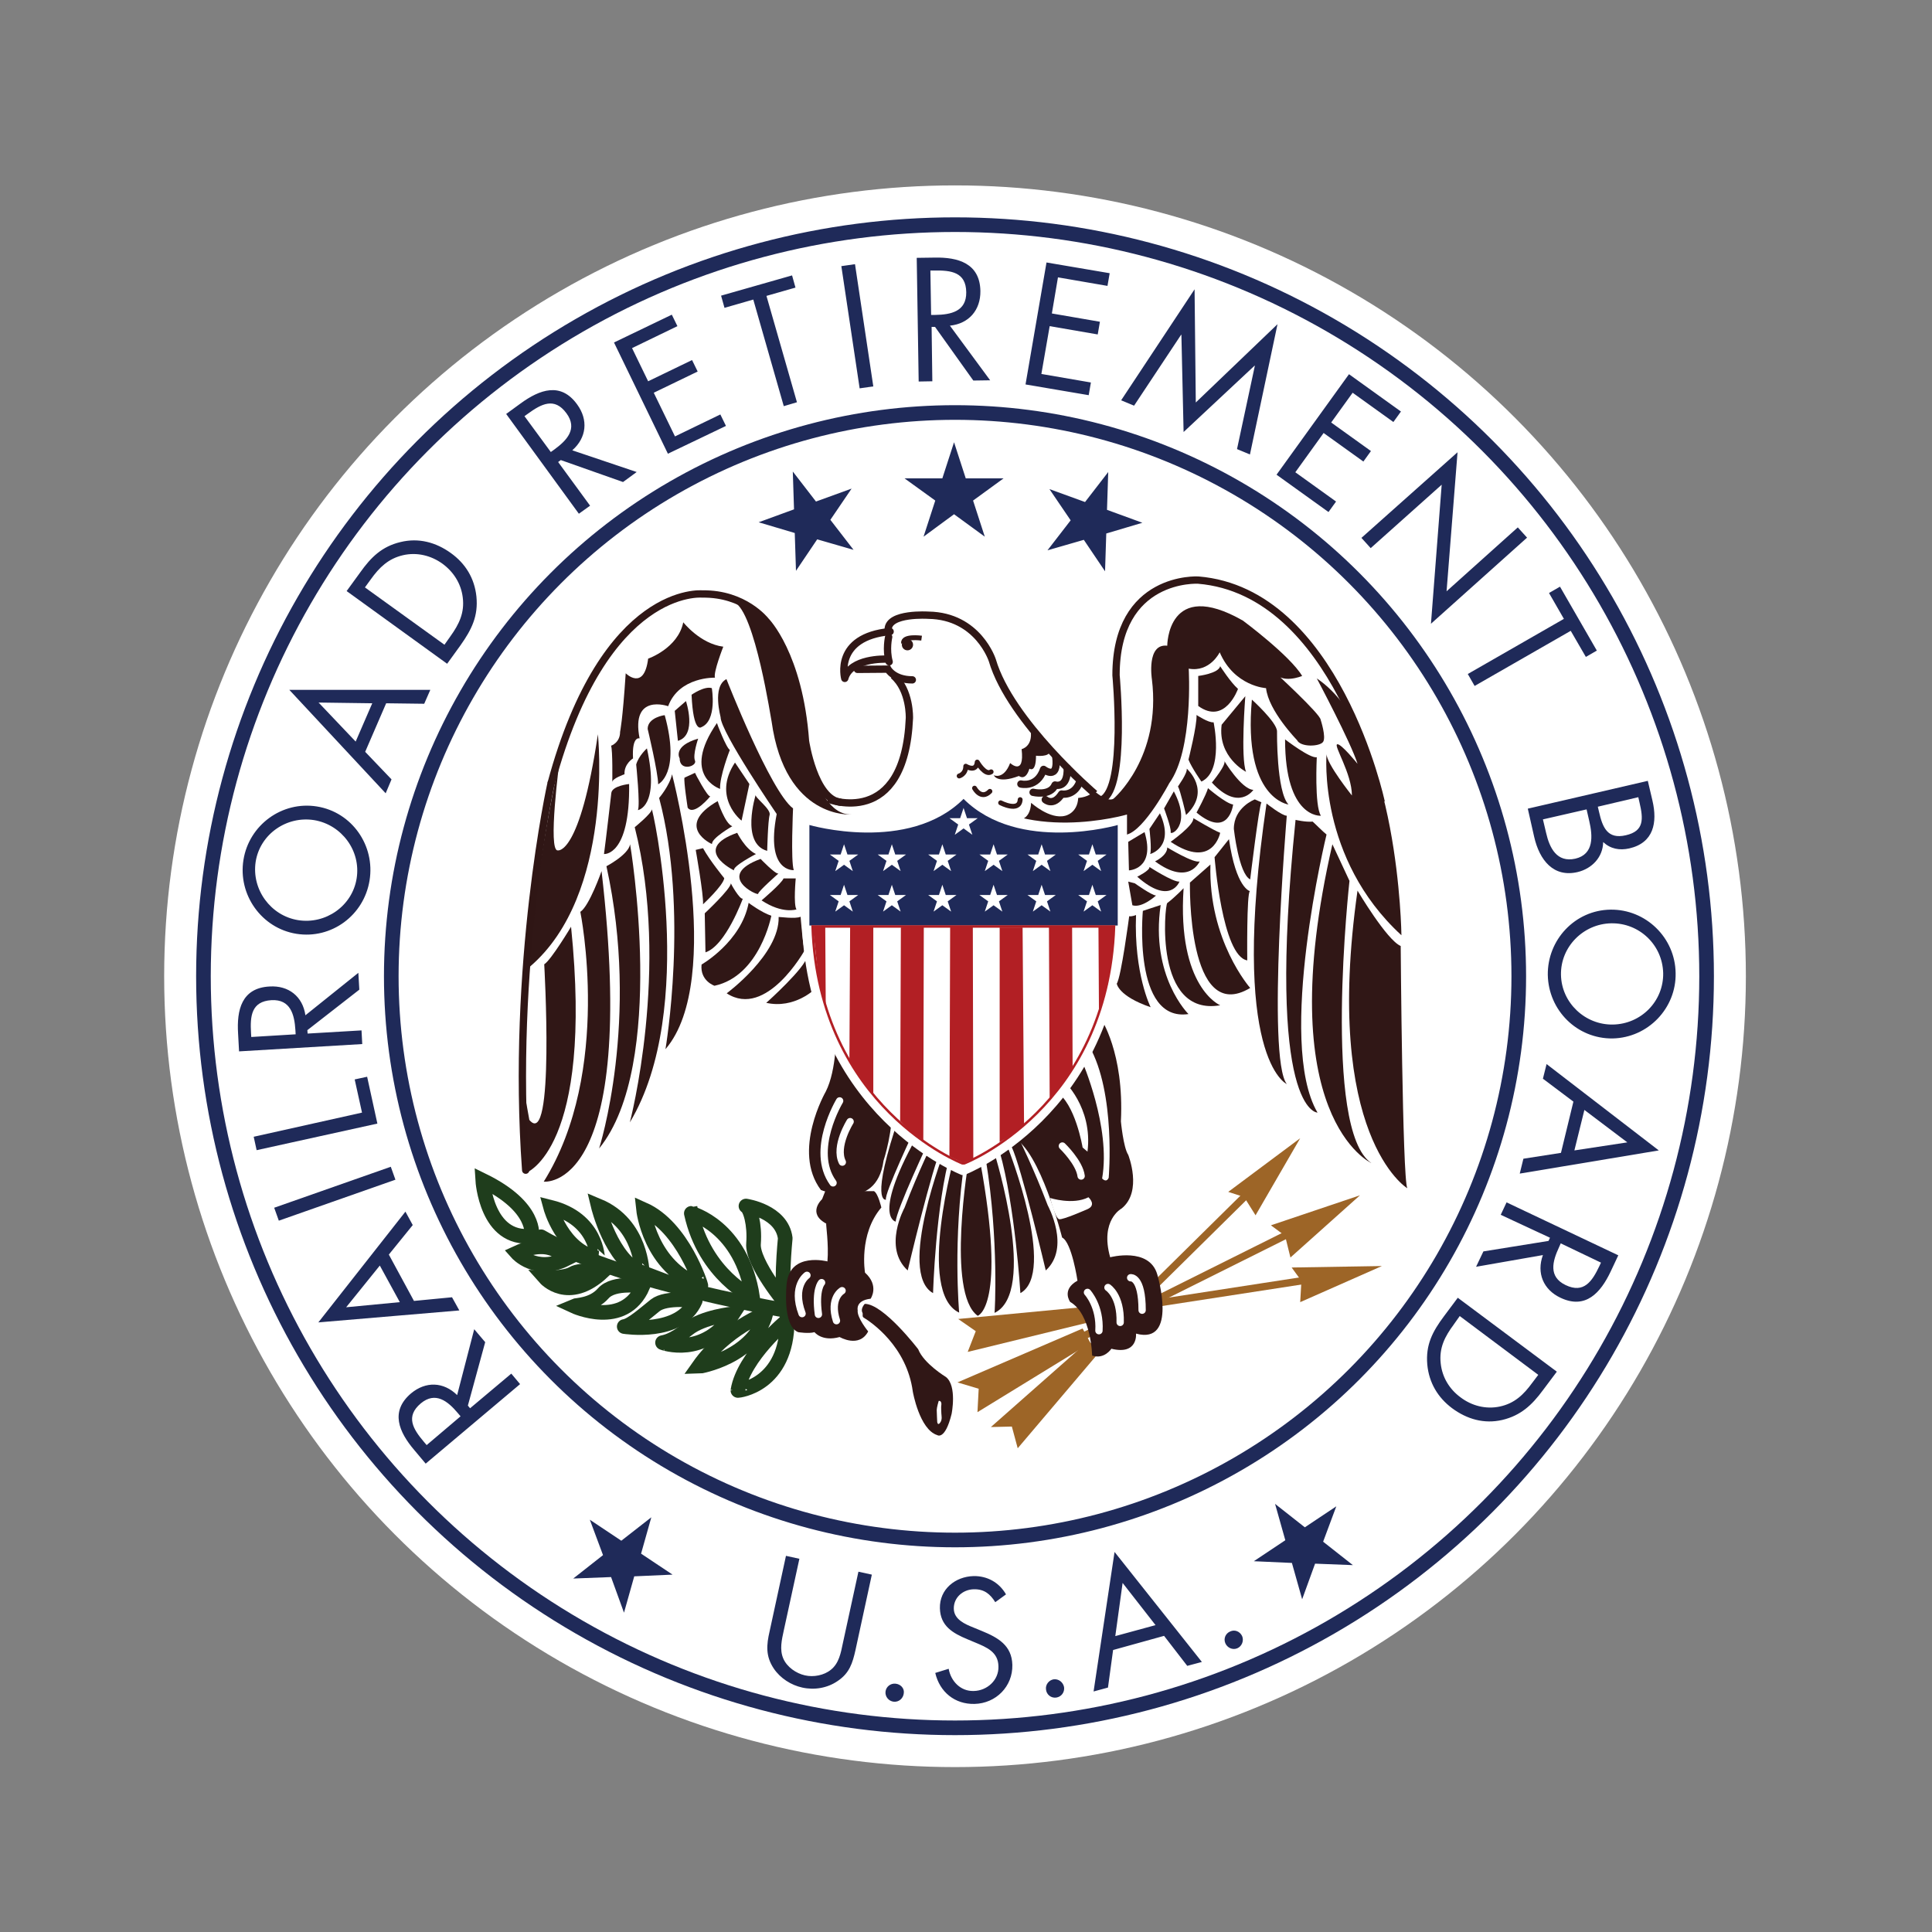 <svg version="1.1" id="Layer_1" xmlns="http://www.w3.org/2000/svg" x="0" y="0" viewBox="0 0 792 792" style="enable-background:new 0 0 792 792" xml:space="preserve"><rect x="0" y="0" width="792" height="792" fill="#808080" stroke="none"/><style>.st0{fill:#fff}.st2{fill:#9d6527}.st3,.st4{fill:none;stroke:#9d6527;stroke-width:3;stroke-miterlimit:10}.st4{stroke:#1f3d1c;stroke-width:6;stroke-linejoin:round}.st5{stroke-linecap:round}.st5,.st6{fill:none;stroke:#1f3d1c;stroke-width:6;stroke-miterlimit:10}.st8{fill:#301716}.st10,.st9{fill:none;stroke:#301716;stroke-width:3;stroke-miterlimit:10}.st10,.st15{stroke-linejoin:round;stroke-linecap:round}.st15{stroke:#301716;stroke-width:2}.st15,.st16,.st17{fill:none;stroke-miterlimit:10}.st16{stroke:#fff;stroke-width:3;stroke-linecap:round}.st17{stroke:#1f2a59;stroke-width:6}.st18{fill:#1f2a59}</style><circle class="st0" cx="391.5" cy="400.2" r="324.2"/><path class="st2" d="m392.5 566.7 8.7 2.6-.5 9.6 46.3-28.4-3.2-5.9zM521 502.3l5.8 4.3 2.2 8.9 28.5-25.5z"/><path class="st3" d="m438 550.8 91.6-45.7"/><path class="st2" d="m392.8 540.7 7.2 5-3.3 8.5 50.8-12.4-1.2-6.2zm136.7-21.1 4 5.5-.5 8.7 33.5-14.8z"/><path class="st3" d="m439.2 539.6 97.3-15"/><path class="st2" d="m406.2 585 8.6-.2 2.4 8.9 33.6-39.6-4.6-4.4zm97.3-96.4 6.5 2.1 4.7 7.5 18.3-31.6z"/><path class="st3" d="m442.8 557.1 69.4-68.5"/><path class="st4" d="M305.8 494.4s14.7 2.1 16.1 13.2c0 0-2.3 22.9.4 27 0 0-14.1-16.9-13.4-24.8.6-8-1.4-14.6-3.1-15.4z"/><path class="st5" d="M197.9 483.9s1.5 24.9 20.1 22.8c-.1-.1 2.4-11.8-20.1-22.8z"/><path class="st6" d="M211.9 513.6s7.7 8.7 20.1 2.5c-.1 0-5.3-9.3-20.1-2.5zm51.6 13.7s-11.8-2.1-16.2 2.9-11.2 4.8-12.1 5.2c0 0 20.6 9.6 28.3-8.1z"/><path class="st4" d="M285 533.2s-11.8-1.7-16.4 1.9c-4.6 3.7-9.8 8.3-12.7 8.7 0 0 22.9 3.7 29.1-10.6z"/><path class="st5" d="M300.5 538.6s-12.3 1.2-18.5 6.2-9.6 5.4-10.4 5.6c-.1 0 17.2 6.5 28.9-11.8z"/><path class="st6" d="M247.1 521.3s-8.9-1.2-12.3.8-11.4 1.7-11.4 1.7 9.5 10.8 23.7-2.5z"/><path class="st5" d="M308.5 531.7s-19.5-8.9-25.1-34.3c-.1 0 20.6 5.2 25.1 34.3zm-44.7-35.9s2.5 23.7 23.5 31.2c.2.1-7.3-24-23.5-31.2zm-18.6-1.5s5.4 22.6 18.1 27.4c-.1 0-.1-19.9-18.1-27.4zm-19.5.6s4.8 17.9 19.3 20.8c-.1 0-.2-16-19.3-20.8z"/><path class="st6" d="M314 538.4s-16.6 6.2-27.6 21.8c.1 0 22.8-3.6 27.6-21.8zm8.7 2.9S304.8 556 302.5 570c0 .1 20.2-1.9 20.2-28.7z"/><path d="M326.5 537.9s-70.8-11-104.7-30.9" style="fill:none;stroke:#1f3d1c;stroke-width:6;stroke-linecap:round;stroke-linejoin:round;stroke-miterlimit:10"/><path class="st8" d="M256.5 276s7.5 7.5 9.2-6c0 0 12.2-4.2 14.4-14.9 0 0 6.9 8.8 16.4 10 0 0-4.2 10.7-3.4 12.7 0 0-14.7-.5-19.2 11.7 0 0-15.4-5.5-11.7 13.2 0 0-3.2-1.2-2.7 8.2 0 0-3.7 2.2-3.5 6.5 0 0-5 1.7-5 3.2 0 0 .2-13.2-.5-14.9 0 0 3.7-1.2 3.7-5.7 0-.1 1-4.2 2.3-24zm-27.1 35.7s-5 37.6-.7 36.9c0 0 9 2.2 16.4-47.6 0 0 6.9 65.6-27.9 95.3 0-.1.5-30.8 12.2-84.6z"/><path class="st8" d="M234.1 379.9s-8.2 13.7-11 15.4c0 0 4.4 76.5-6.1 63.8l-2.2-12.2.8 33.9c.1 0 27.8-9.7 18.5-100.9z"/><path class="st8" d="M222.9 484.4s39 4.7 23.7-127.3c0 0-5 14.3-8.7 16.7 0 0 13.3 65.3-15 110.6z"/><path class="st8" d="M248.6 355.1s9-4.7 9.7-9c0 0 15.3 90.3-12.7 124.7 0 0 16.9-52.7 3-115.7z"/><path class="st8" d="M260.2 339.1s7-5.7 7-7.3c0-1.7 19 81.7-9 128.3 0 0 16.6-63.3 2-121z"/><path class="st8" d="M270.2 327.1s4.3-5 5.3-9.7c0 0 22 84-2.7 112.7 0 0 9.7-56.7-2.6-103zm60.6 65s1.3 9.3 3.3 13.3c0 0-8.3 8.3-20 5.7.1 0 16.4-14.7 16.7-19z"/><path class="st8" d="M328.2 375.8s1 12.7 1.7 13.7c0 0-15.7 28.3-32 17.7 0 0 21.7-16 21.3-31.3 0-.1 7 .9 9-.1z"/><path class="st8" d="M316.2 375.4s-4.7 24.7-23.3 28.7c0 0-6-2-5.3-8.7 0 0 16.3-9.3 19.3-25.3-.1 0 5.3 4 9.3 5.3z"/><path class="st8" d="M304.5 368.4s-7 19.3-15.3 22l-.3-16s10.7-10 10.7-12.3c-.1 0 3.6 6.7 4.9 6.3zm-19.3-20s3.3 18.7 3 22.3c0 0 8.3-7.7 8.7-10.7 0 0-6-7.3-8.7-12.3l-3 .7zm41 11.7s-1 10.7.3 12.7c0 0-5.7 2-14.3-3.7 0 0 8.3-7 9-9h5zm-35-33.7s-6.7 8.3-9.3 4.7c0 0-1.7-11-1.3-12.3l4.3-2c-.1 0 5.3 10.3 6.3 9.6zm18.6-.6s-6.3 20 4.7 23c0 0 .3-12.3 1-14.7s-6.3-7.3-5.7-8.3z"/><path class="st8" d="M299.2 307.4s-4.3 11-4 16c0 0-16.3-5.3-1.3-27-.1 0 3.9 10.4 5.3 11zm-13-4.6s-2.3 6.7-1.3 9-6.3 4.7-6.3-1c-.1 0-2.8-5 7.6-8zm-5-15.4s4.7 14-3.3 16.3l-1.3-12.3 4.6-4zm16.6-9s18 46 27.3 53c0 0-1 21.7.3 25.3 0 0-11.7 1-7-23 0 0-23-33.7-23-39.7.1.1-3.6-12.6 2.4-15.6zm-14.3 6.4s5.3-3.7 8.3-2.7c0 0 2.3 13.3-4.3 16 0 0-3.3 2.7-4-13.3z"/><path class="st9" d="M344.8 328.9c-11-1-14.6-25.1-14.6-25.1-2.6-35.6-16.3-49.3-16.3-49.3s-8.7-11.3-26-11c0 0-40-4-62 77.7"/><path class="st9" d="M339.5 327.6s31.3 12.5 33.3-33.2c0 0 .4-11.5-6.6-17.5"/><path class="st8" d="M301 246.9s22.7 3.5 27.6 43.2c0 0 2.8 44.2 20.5 43.8 0 0-27.2 2.2-32.8-38.2-.1.1-6.8-45.1-15.3-48.8z"/><path class="st9" d="M448.8 325.4s-34.7-29.7-42-54.7c0 0-5.8-18.2-26.2-18.5 0 0-16.4-1.1-16.5 5.8"/><path class="st8" d="m301.3 312.6 5.9 8.8-3.2 15c0 .1-12.2-9.5-2.7-23.8zm-7.1 15.8s3 9.3 6 10.3c0 0-8.7 5-8.3 7.3-.1.1-15.7-7.2 2.3-17.6z"/><path class="st8" d="M302.2 341.4s3.3 6.7 7.7 8.7c0 0-9.7 5-9 6.7-.1 0-17.7-8.7 1.3-15.4z"/><path class="st8" d="M311.8 352.1s6 6.3 7.3 6c0 0-8.3 7.3-8.3 8.3s-18-7.3 1-14.3zm-61.2-27s-2.3 20-3 25c0 0 10.7 1 10.3-28.7 0 0-7 .7-7.3 3.7zm10.2-11.7s1.7 16.7.7 18.7c0 0 9-1.3 3.7-25.3 0 0-3.4 3-4.4 6.6zm4.7-14.6s4.3 18 4.3 22.7c0 0 9.3-4.3 2.7-28.3 0-.1-7 .9-7 5.6z"/><path class="st10" d="M363 270.2s-14.4-.5-16.7 7.9c0 0-4.6-17 18.6-19.2"/><path d="m351.5 274.4 12.5-.1s2.4 4.4 10 4.4" style="fill:none;stroke:#301716;stroke-width:3;stroke-linecap:round;stroke-miterlimit:10"/><circle class="st8" cx="372" cy="264.3" r="2.3"/><path d="M377.8 261.6s-7.8-1.1-7.4 2.1" style="fill:none;stroke:#301716;stroke-width:2;stroke-miterlimit:10"/><path class="st10" d="M364.3 261.1s-1.2 5.2.2 10.2"/><path d="M225.9 321.1s-16.5 74.4-10.4 158.6" style="fill:none;stroke:#2f1615;stroke-width:3;stroke-linecap:round;stroke-miterlimit:10"/><path class="st8" d="M556.5 365.1s12 20.3 17.7 22.7c0 0 .7 95.3 2.7 99.3-.1 0-34.7-21.3-20.4-122z"/><path class="st8" d="m546.2 346.1 7 15s-11.3 102.3 9 115.7c0 0-41.7-18.7-16-130.7z"/><path class="st8" d="M543.8 342.1s-20.7 85-3.7 114c0 0-21.3.3-9-120 0 0 4.3 1 7 .7.1 0 4.7 4.6 5.7 5.3z"/><path class="st8" d="M519.2 329.4s6.3 5 8.3 5c0 0-8.3 99.3 0 110 0 0-23.7-10.3-8.3-115zm-50.7 44s-4.3 45.7 18.7 42.3c0 0-15.7-15.4-11.4-44.7l-7.3 2.4z"/><path class="st8" d="M485.2 364.1s-3.4 3.6-6.7 6.1c-1 .7-5.6 46.6 21.7 41.9 0 0-17.7-7.3-15-48z"/><path class="st8" d="M496.2 354.4c-.9 31.2 16.3 50.6 16.3 50.6-26 15.6-24.7-43.2-24.7-43.2l8.4-7.4z"/><path class="st8" d="m503.8 344-5.9 7.4s3.1 40.6 13.4 42.3c0 0-.3-27.8 1.1-28.4-.1 0-5.7-1.3-8.6-21.3zm2-4.2s2 18.4 6.7 20.7c0 0 3.6-29.9 4.6-31.6l-2.7-1.2c-.2.1-8.6 3.3-8.6 12.1zm-40.1 35.3s-1.6.7-2.8.5c0 0-3.3 25.1-5.1 27.6 0 0 .5 5.1 13.9 9.7 0 0-6.9-13.6-6-37.8z"/><path class="st9" d="M566.2 328.8s-18.3-86.3-75-91c0 0-33.7-2-33.7 39 0 0 4.3 46-5.7 51"/><path class="st8" d="M543.8 309.1s-3.7 42.7 30.7 74.3c0 0-1-82.7-34.7-105.3 0 0 14 26.3 16.7 35 0 0-6.7-8.3-8.3-8-1.7.3 6 12 6 21 0 0-10.4-13-10.4-17zm-4 1.3s-1 20 1.7 24c0 0-14.7 1.3-14.7-31.3 0 0 10.4 8 13 7.3zm-16.3-10.6s-.3 24.7 4.7 30c0 0-18.7-2.3-15-43 0 0 10.3 9.3 10.3 13zm-13-14.4s-2 25.3.3 31c0 0-11.7-6-10-19.3l9.7-11.7zm-8.7 26.4s7 11.7 12 12c0 0-6 9-17-3 0 0 6.4-7.7 5-9zm-6.6 11.3s7.3 6.3 10.3 6.7c0 0-1.7 14.3-15 3.3 0 0 4-7.3 4.7-10zm-6 12.3s8.3 5 11 6c0 0-3 15.3-20.3 3.7-.1 0 9.6-6.7 9.3-9.7zm-10.7 12s11 6.7 13.3 5.7c0 0-4.3 10.3-18.3 0 0 0 5-2.3 5-5.7zm-7.3 8s9.7 6.3 12.3 6c0 0-3.7 10-17.3-2 0 0 5.3-2.6 5-4zm-6 6.7s7 5 8.7 5c0 0-5.7 5.3-9.7 4l-1.7-9.7 2.7.7z"/><path class="st8" d="M456.5 327.4s19.7-16.7 15.7-49c0 0-2.3-14.7 6.3-13.7 0 0 0-28 31-10.3 0 0 19.3 14.3 24.3 22.7 0 0-8.7 3.7-11.7-2 0 0 19.3 17.7 19.3 20 0 0 2.3 7 1 9s-9.3 2.3-10.7-.7c0 0-11.7-12-12.7-21.3 0 0-13-.7-19-14.7 0 0-4 8.3-12.7 6.7 0 0 2 33.3-8 47 0 0-10 19-17.3 21s-28.7 8-45-6c0 0 5.3.7 5.7-7 0 0 7.7 7 14 5.3 0 0 5-1 5.3-7.3 0 0 5-.3 6.3-3 .2 0 5.5 5 8.2 3.3z"/><path class="st15" d="M393.2 318.1s2.7-.7 2.7-4c0 0 4.3 2.7 4.7-1.7 0 0 3.3 5.7 5.7 4"/><path class="st8" d="M422.5 299.4c1 6.7-3.7 7.7-3.7 7.7 1.3 11.3-4.7 5.7-4.7 5.7-2.7 7-6.7 5-6.7 5s1.3 3.7 10.3.3c0 0 2.7 2.3 4.3-3 0 0 2.7 2 2.7-5.3 0 0 5.7.7 5.7-2l-7.9-8.4z"/><path class="st15" d="M399.5 323.1s2.7 5 6.3 1.3m4.4 4.7s7.7 4 8-1.3"/><path class="st10" d="M418.5 321.4s6.7 1.7 9.3-6c0 0 6.3 5 5-5.3m-9.3 14.7s7 1.7 9-3c0 0 5.3 1.7 5-7m-9 13s3.3 3 6.7-2.3c0 0 5 1 7.3-4.7"/><path class="st8" d="M491.2 277.1s8.3-1 9-4c0 0 4.3 6.7 7.3 9.3 0 0-5.3 15-16.3 7v-12.3zm-.7 16s5 3.3 7 3c0 0 4.3 20-5 24.3 0 0-4-5.7-5.3-9 0 0 3.6-14.3 3.3-18.3zm-4 22s10.3 9-.3 19c0 0-2.3-10-3.3-11.7-.1 0 3.9-5.3 3.6-7.3zm-17.3 26-6.7 4 .3 11.7s11-.4 6.4-15.7z"/><path class="st8" d="M471.2 339.8s1 8.3.3 10.3c0 0 10.3-2.7 4-16.7l-4.3 6.4zm10-15.4-4 7s3 8 2.7 9.7c-.4 1.7 8.9-2.3 1.3-16.7zm-138.4 98.4s.3 15.7-4.3 24.7c0 0-14 24.3-2 40.3 0 0 22.7 9.7 25.7-12 0 0 4.3-13 3.3-23.7l-22.7-29.3z"/><path class="st8" d="M339.2 517.1s-15.3-4-16.7 9c0 0-2 17.3 4.7 20 0 0 4.3.7 6.7 0 0 0 3 4 10.3 2 0 0 8 4.7 11.7-2.3 0 0-4.7-5.7-4.3-8.7 0 0-1-4 5.3-4.7 0 0 3.7-5.3-2.3-10.7 0 0-2.7-15.7 6.7-26.7 0 0-1.3-5.7-3-6.7h-20l-1.3 3.3s-6.3 5.7 1.7 10c-.2.2 1.1 8.5.5 15.5zm112-99.7s9.7 14 8.3 42.3c0 0 1 10.7 3 13.7 0 0 6 15-2.7 22 0 0-9 4.7-4.7 20 0 0 16-4.3 19.3 7 0 0 8.7 29-8.7 24.3 0 0 .9 8.9-10.1 6.2 0 0-2.9 4.5-7.9 2.8 0 0-.3-17-9-22 0 0-3.7-5 3-8.7 0 0-2.3-15.7-6.3-17.7 0 0-9-35.7-20-41 .1.1 35.4-39.2 35.8-48.9zm-49.4 58.7c11 59.7-1 63.3-1 63.3-13-9.3-3.7-63.7-3.7-63.7l4.7.4z"/><path class="st8" d="m395.5 475.4-4-2.3s-16 56.7 1.7 65c0 0-2.7-30 2.3-62.7z"/><path class="st8" d="M387.5 470.8s-20 51-5 59.3c0 0 1-36 7.3-58l-2.3-1.3z"/><path class="st8" d="M382.8 467.4s-6.3 12.7-12 27.7c0 0-9 16.3 1.3 25.7 0 0 10-42.3 14-50.7l-3.3-2.7zm21.4 8.4 3.7-2.3s17.5 56.3-.2 64.7c.1-.1 1.8-29.8-3.5-62.4z"/><path class="st8" d="M413.3 470.8s20 51 5 59.3c0 0-2.2-36-8.5-58l3.5-1.3z"/><path class="st8" d="M418 467.4s5.8 11.7 11.5 26.7c0 0 9.5 17.3-.8 26.7 0 0-10-42.3-14-50.7l3.3-2.7zm-36.8-.6s-14 29.7-14 34c0 0-10.3-1.7 10-37.3l4 3.3z"/><path class="st8" d="M375.5 461.8s-13.3 28-12.3 30c0 0-7 2 5.7-35l6.6 5z"/><path class="st16" d="M330.8 522.8s-6.3 4.3-2 15.7m8-12.7s-2.7 2.7-1.3 13m9.7-9.7s-5.3 3-2.3 12.3m120.6-17.6s4.7-.7 4.7 13.3m-14-9.3s5.3 3.3 5 14.3m-13.4-12.3s5.3 5.7 4.7 15.7"/><path class="st0" d="M443.5 434.8s12 27.3 8.3 48.3c0 0 1.7 2 2.7-.3 0 0 3-34.7-8-54 0 0-2 6.3-3 6zm-7.7 8s12.3 11 10 29.3l-2-1.7s-3-18.3-11-23l3-4.6zm-5.3 48.3s9.3 3 15.7-.3c0 0 3.7 3.3-.7 5 0 0-9.7 4.3-11.3 4-1.7-.4-3.7-8.7-3.7-8.7z"/><path class="st16" d="M435.5 469.8s7 6.7 7.7 12.3"/><circle class="st17" cx="391.5" cy="400.2" r="308.1"/><circle class="st17" cx="391.5" cy="400.2" r="231.1"/><path class="st18" d="m209.6 563.1 3.6 4.3-38.7 32.6-4.7-5.6c-6.2-7.3-10-15.8-1.3-23.2 6-5 13.3-4.8 18.9.7l7-27 4.5 5.3-7.1 26 .9 1.1 16.9-14.2zm-20.8 17.5-1.1-1.3c-4.1-4.9-9.2-9-15.2-4-6.4 5.4-3.1 10.6 1.3 15.8l1.1 1.3 13.9-11.8zm-19.1-47.3 15.6-1.5 3 5.4-57.8 4.9 35.7-45.4 3 5.5-9.8 12.1 10.3 19zm-27.8 2.6 22-2.1-8.2-15-13.8 17.1zm18.3-57.6 1.9 5.3-47.8 16.8-1.9-5.3 47.8-16.8zm-11.8-22.2-3-13.6 5.1-1.1 4.2 19.2-49.5 10.9-1.2-5.5 44.4-9.9zm-.2-33.7.3 5.6-50.5 3-.4-7.3c-.6-9.6 1.4-18.7 12.9-19.3 7.8-.5 13.6 4.1 14.7 11.8l21.7-17.4.4 6.9-21.3 16.6.1 1.4 22.1-1.3zm-27 1.6-.1-1.7c-.4-6.4-2-12.7-9.8-12.3-8.3.5-8.8 6.6-8.4 13.4l.1 1.7 18.2-1.1zm8.7-93.4c14.4 2.3 23.9 16 21.6 30.3-2.3 14.3-15.6 24.2-30 21.9-14.3-2.3-24-16-21.7-30.3 2.3-14.3 15.8-24.2 30.1-21.9zm-7.7 46.6c11.3 1.8 22.2-5.8 24-17.1 1.8-11.3-6.1-22-17.4-23.9-11.3-1.8-22.2 5.7-24 17.1-1.7 11.4 6.2 22.1 17.4 23.9zm27.5-69 10.8 11.3-2.4 5.7-39.5-42.4h57.8l-2.5 5.7-15.6-.2-8.6 19.9zM130.6 288l15.2 16 6.8-15.7-22-.3zm11.5-45.7 5.6-7.7c4.4-6.2 8.9-10.6 16.5-12.4 7.4-1.8 14.5.1 20.6 4.5 6 4.3 9.7 10.3 10.5 17.8.8 8-1.9 13.5-6.5 20l-5.5 7.6-41.2-29.8zm42.5 18.6c3.6-5 5.9-9.7 5.1-16-.7-5.7-3.8-10.5-8.3-13.8-4.7-3.4-10.5-4.8-16.2-3.5-6 1.4-9.7 5-13.2 9.9l-2.4 3.3 32.6 23.5 2.4-3.4zm57.3-53.6-4.6 3.3-29.8-40.9 5.9-4.3c7.8-5.7 16.5-8.9 23.2.4 4.6 6.3 3.9 13.6-2 18.8l26.4 8.9-5.6 4.1-25.5-9-1.1.8 13.1 17.9zm-16.1-22 1.4-1c5.2-3.8 9.7-8.5 5-14.9-4.9-6.7-10.3-3.8-15.8.2l-1.4 1 10.8 14.7zm25.9-44.9 23.7-11.4 2.3 4.7-18.6 9 6.6 13.6 18-8.7 2.3 4.7-18 8.7 8.7 17.9 18.6-9 2.3 4.7-23.8 11.4-22.1-45.6zm75 24.5-5.4 1.6-12.5-43.7-11.8 3.4-1.4-5 29.1-8.3 1.4 5-11.9 3.4 12.5 43.6zm31.3-6.5-5.6.8-7.5-50.1 5.6-.8 7.5 50.1zm24.2-2.1-5.6.1-.8-50.7 7.3-.1c9.6-.2 18.6 2.3 18.8 13.7.1 7.8-4.7 13.4-12.5 14.2l16.5 22.4-6.9.1-15.7-22h-1.4l.3 22.3zm-.5-27.2h1.7c6.4-.1 12.8-1.4 12.7-9.3-.1-8.3-6.3-9-13-8.9h-1.7l.3 18.2zm47.3-21.5 25.9 4.4-.9 5.2-20.3-3.5-2.5 14.8 19.7 3.4-.9 5.2-19.7-3.4-3.4 19.6 20.3 3.5-.9 5.2-25.9-4.4 8.6-50zm60.7 11 .5 46.4 33.5-32.1-11.3 53.4-5.3-2.2 7.3-34.1-.1-.1-29.1 27.2-.9-39.8-.1-.1-19.3 29.1-5.3-2.2 30.1-45.5zm63.3 34.8 21.3 15.3-3.1 4.3-16.7-12-8.8 12.2 16.3 11.7-3.1 4.3-16.3-11.7-11.6 16.1 16.7 12-3.1 4.3-21.3-15.3 29.7-41.2zm44.5 32-4.5 57 29.2-26.2 3.8 4.2-39.4 35.3 4.4-57-29.1 26-3.8-4.2 39.4-35.1zm7 95.8-2.8-4.9 39.4-22.6-6.1-10.6 4.5-2.6 15.1 26.2-4.5 2.6-6.2-10.7-39.4 22.6zm71 38.9 1.9 8.1c2.1 9 .5 17.3-9.5 19.6-4 .9-7.7.2-10.7-2.6-.1 6.2-4.6 10.9-10.5 12.3-9.8 2.3-15.6-4.8-17.8-14.5l-2.6-11.5 49.2-11.4zm-43 15.8 1.3 5.5c1.4 6.2 4.4 12.3 12 10.6 7.7-1.8 7.1-9.4 5.7-15.4l-1.1-4.8-17.9 4.1zm22.5-5.2.5 2.1c1.4 6.2 3.4 11.4 11 9.6 7.5-1.7 7.2-6.6 5.6-13.4l-.5-2.2-16.6 3.9zm6.1 95c-14.6.2-26.3-11.5-26.6-26-.2-14.4 11.1-26.6 25.7-26.8 14.5-.2 26.5 11.5 26.7 26 .3 14.4-11.3 26.5-25.8 26.8zm-.6-47.2c-11.4.2-20.8 9.6-20.6 21.1s9.9 20.6 21.3 20.4c11.5-.2 20.8-9.5 20.6-21.1-.3-11.6-9.8-20.6-21.3-20.4zM645 451.6l-12.5-9.4 1.5-6 46 35.4-57 9.5 1.5-6.1 15.4-2.4 5.1-21zm22.1 16.7L649.5 455l-4.1 16.6 21.7-3.3zM615.2 498l2.4-5.1 45.8 21.7-3.1 6.6c-4.1 8.7-10.3 15.7-20.6 10.8-7-3.3-9.9-10.1-7.2-17.5l-27.4 4.8 3-6.3 26.7-4.3.6-1.3-20.2-9.4zm24.6 11.7-.7 1.6c-2.7 5.8-4.4 12.1 2.7 15.5 7.5 3.6 10.9-1.6 13.8-7.7l.7-1.5-16.5-7.9zm-1.6 52.6-5.7 7.6c-4.5 6.1-9.1 10.4-16.7 12.2-7.4 1.7-14.4-.3-20.5-4.8-5.9-4.4-9.5-10.5-10.2-17.9-.7-8.1 2.1-13.5 6.9-19.9l5.6-7.5 40.6 30.3zM596 542.9c-3.7 5-6.1 9.6-5.4 16 .6 5.7 3.6 10.6 8.1 13.9 4.6 3.5 10.4 5 16.1 3.8 6.1-1.3 9.8-4.9 13.3-9.7l2.5-3.3-32.2-24.1-2.4 3.4zM370.8 196.1h15.5l4.8-14.8 4.8 14.8h15.5l-12.5 9.1 4.8 14.8-12.6-9.2-12.5 9.2 4.8-14.8-12.6-9.1zm-59.8 18 14.5-5.3-.5-15.5 9.5 12.3 14.6-5.3-8.7 12.8 9.5 12.3-14.9-4.3-8.7 12.9-.5-15.5-14.8-4.4zm142.5 4.6-.5 15.5-8.7-12.9-14.9 4.3 9.5-12.3-8.7-12.8 14.6 5.3 9.5-12.3-.5 15.5 14.5 5.3-14.8 4.4zM260 646.2l-4.2 14.9-5.3-14.6-15.5.6 12.2-9.6-5.4-14.5 12.9 8.6L267 622l-4.2 14.9 12.9 8.6-15.7.7zm254-6.2 12.9-8.6-4.2-14.9 12.2 9.6 12.9-8.6-5.4 14.5 12.2 9.6-15.5-.6-5.3 14.6-4.2-14.9-15.6-.7z"/><path class="st0" d="M327.8 333.9s43.1 12.6 67-11.4v55.1H329l-1.2-43.7zm134.2 0s-43.1 12.6-67-11.4v55.1h67v-43.7z"/><path d="M395.2 481.2s62.4-24 65.2-103h-66.1 1-66.1c2.8 79 65.2 103 65.2 103h.8z" style="fill:#fff;stroke:#fff;stroke-miterlimit:10"/><path class="st18" d="M321.3 668.4c-.8 3.7-1.8 7.8-.2 11.5 1.5 3.5 5.3 6.1 8.9 6.9 3.5.8 7.8 0 10.6-2.3 3.3-2.6 4.1-6.9 4.9-10.8l6.4-29.4 5.5 1.2-6.7 30.9c-1.2 5.4-2.5 9.5-7.3 12.7-4.2 2.9-9.5 3.8-14.5 2.7-4.6-1-9-3.8-11.7-7.8-3.4-5.1-3-9.7-1.7-15.3l6.7-30.9 5.5 1.2-6.4 29.4zm49.2 25.7c-.2 2.1-2 3.7-4.1 3.5-2.1-.2-3.6-2.1-3.4-4.1s2-3.5 4.1-3.3c2.1.2 3.7 1.9 3.4 3.9zm37.5-37.3c-2.1-3.4-4.6-5.4-8.8-5.3-4.5.1-8.3 3.4-8.2 8 .1 4.4 4.6 6.3 8.1 7.7l3.4 1.4c6.6 2.7 12.3 5.9 12.5 13.9.2 8.8-6.7 15.8-15.5 16-8.1.2-14.3-4.9-16.1-12.7l5.5-1.7c.9 5.1 4.9 9.3 10.3 9.1 5.4-.1 10.3-4.4 10.1-10.1-.1-5.9-4.8-7.8-9.6-9.8l-3.1-1.3c-6-2.5-11.1-5.4-11.3-12.7-.2-7.8 6.3-13 13.8-13.2 5.6-.1 10.5 2.6 13.3 7.5l-4.4 3.2zm28.2 34.8c.3 2.1-1.1 4-3.2 4.3-2.1.3-4-1.2-4.2-3.3-.3-2 1.2-3.9 3.2-4.2 2-.2 3.8 1.2 4.2 3.2zm20.1-15.2-2.1 15.4-5.9 1.6 8.6-57.2 35.8 45.1-6 1.6-9.5-12.3-20.9 5.8zm3.9-27.5-3 21.8 16.5-4.5-13.5-17.3zm49 21.8c.8 1.9-.1 4.2-2 5-1.9.8-4.1-.2-4.9-2.1-.8-1.9.1-4 2-4.8 1.9-.9 4 0 4.9 1.9zM331.8 338.2s40.6 11.8 63.2-10.7v51.9h-63.2v-41.2zm126.4 0S417.6 350 395 327.5v51.9h63.2v-41.2z"/><path d="M395.3 476.9s58.8-22.6 61.4-97.1h-62.2.9-62.3c2.6 74.4 61.4 97.1 61.4 97.1h.8z" style="fill:#fff;stroke:#b21f24;stroke-miterlimit:10"/><path d="m399 475.1-4.2 1.6-5.6-2.7.3-93.9 9.3-.1zm-20.5-7.7-4.5-2.8-5-5.1.3-79.3 9.4-.4zM358 448.6l-4.8-6.5-5-7.5.3-54.6 9.5-.3zm-19.5-37.2-1.7-3.9-1.6-9.7-2-18 5.1-.1zm71.3 56.8 5.7-3.4 4.3-3.5-.6-81.1h-9.4zm20.5-17.6 4.5-5.4 4.9-7.7-.2-57.6-9.5-.1zm20.2-36.4 3.5-10.3 1.8-11.5 1-12.8-6.5.3z" style="fill:#b21f24"/><path class="st0" d="M380.5 366.9h4.4l1.4-4.2 1.4 4.2h4.4l-3.6 2.6 1.4 4.2-3.6-2.6-3.6 2.6 1.4-4.2-3.6-2.6zm-20.7 0h4.4l1.4-4.2 1.4 4.2h4.4l-3.6 2.6 1.4 4.2-3.6-2.6-3.6 2.6 1.4-4.2-3.6-2.6zm-19.6 0h4.4l1.4-4.2 1.4 4.2h4.4l-3.6 2.6 1.4 4.2-3.6-2.6-3.6 2.6 1.4-4.2-3.6-2.6zm101.8 0h4.4l1.4-4.2 1.4 4.2h4.4l-3.6 2.6 1.4 4.2-3.6-2.6-3.6 2.6 1.4-4.2-3.6-2.6zm-20.8 0h4.4l1.4-4.2 1.4 4.2h4.4l-3.6 2.6 1.4 4.2-3.6-2.6-3.6 2.6 1.4-4.2-3.6-2.6zm-19.7 0h4.4l1.4-4.2 1.4 4.2h4.4l-3.6 2.6 1.4 4.2-3.6-2.6-3.6 2.6 1.4-4.2-3.6-2.6zm-21-16.6h4.4l1.4-4.2 1.4 4.2h4.4l-3.6 2.6 1.4 4.2-3.6-2.6-3.6 2.6 1.4-4.2-3.6-2.6zm-20.7 0h4.4l1.4-4.2 1.4 4.2h4.4l-3.6 2.6 1.4 4.2-3.6-2.6-3.6 2.6 1.4-4.2-3.6-2.6zm-19.6 0h4.4l1.4-4.2 1.4 4.2h4.4l-3.6 2.6 1.4 4.2-3.6-2.6-3.6 2.6 1.4-4.2-3.6-2.6zm101.8 0h4.4l1.4-4.2 1.4 4.2h4.4l-3.6 2.6 1.4 4.2-3.6-2.6-3.6 2.6 1.4-4.2-3.6-2.6zm-20.8 0h4.4l1.4-4.2 1.4 4.2h4.4l-3.6 2.6 1.4 4.2-3.6-2.6-3.6 2.6 1.4-4.2-3.6-2.6zm-19.7 0h4.4l1.4-4.2 1.4 4.2h4.4l-3.6 2.6 1.4 4.2-3.6-2.6-3.6 2.6 1.4-4.2-3.6-2.6zm-12.3-14.9h4.4l1.4-4.2 1.4 4.2h4.4l-3.6 2.6 1.4 4.2-3.6-2.6-3.6 2.6 1.4-4.2-3.6-2.6z"/><path class="st8" d="M353.5 538c.4.7-.2 1.6.5 2.1 3.1 1.9 17.7 11.7 20.2 30.4 0 0 2.7 15.5 10 17.8 0 0 3.2 2.3 5.9-8.7 0 0 2.3-11.4-2.3-15.1 0 0-9.1-5.5-11.4-11.4 0 0-14.2-18.6-21.9-18.6 0 0-1.8 1.9-1 3.5z"/><path class="st0" d="M384.8 574.3s-.8 2.7-.8 3.7.2 4.9.2 4.9.2 1.7 1.2.3c1-1.3.5-3 .5-3.7s-.2-2.7 0-3.7c.1-1-.4-1.7-1.1-1.5z"/><path class="st16" d="M344.2 451.3s-12.3 20.3-2.7 33.6m7-25.1s-6.4 10.1-3.2 16.6"/></svg>